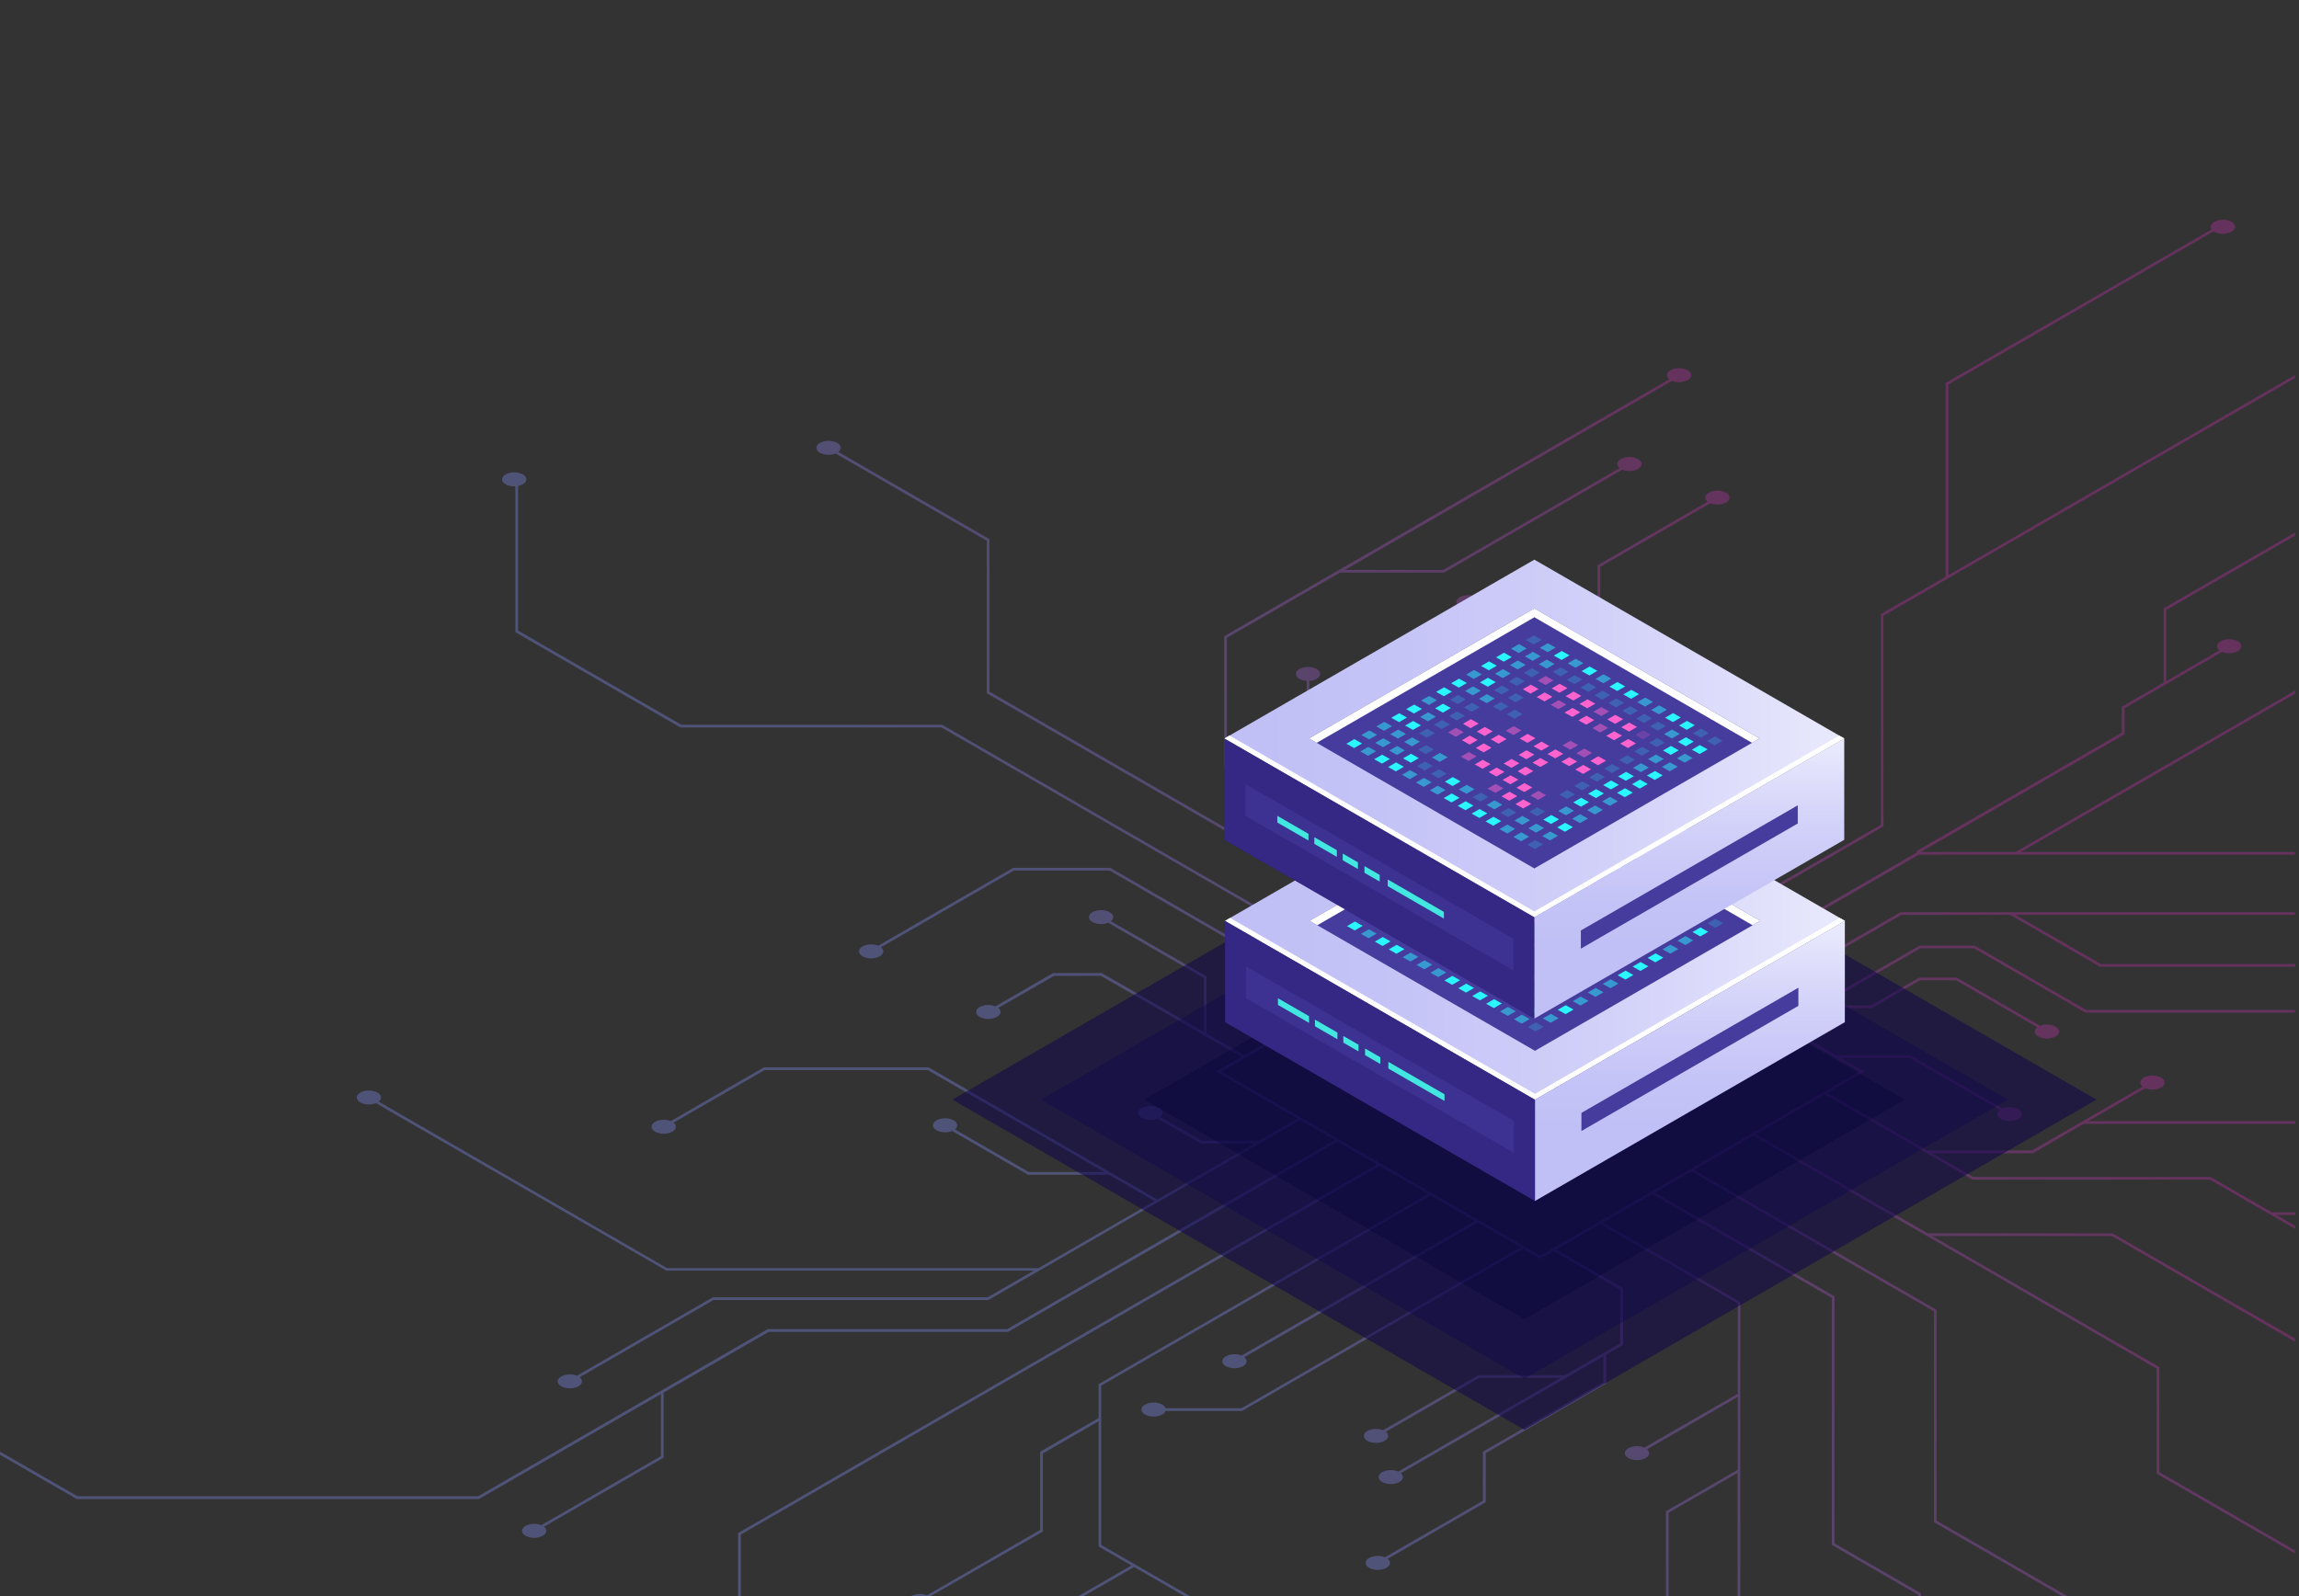 <svg xmlns="http://www.w3.org/2000/svg" xmlns:xlink="http://www.w3.org/1999/xlink" viewBox="0 0 678.29 471.08"><rect x="0" y="0" width="678.29" height="471.08" fill="#333333" stroke="none"/><defs><style>.cls-1{isolation:isolate;}.cls-2{opacity:0.4;fill:url(#linear-gradient);}.cls-3{opacity:0.8;}.cls-4{opacity:0.67;}.cls-5{fill:#0f054c;}.cls-6{opacity:0.9;}.cls-7{fill:#080344;}.cls-8{fill:url(#Áåçûìÿííûé_ãðàäèåíò_3);}.cls-14,.cls-9{fill:#453c9e;}.cls-10{fill:#fff;}.cls-11{fill:#24126a;}.cls-12,.cls-14{opacity:0.51;}.cls-13{fill:url(#Áåçûìÿííûé_ãðàäèåíò_3-2);}.cls-15{fill:#42e8e0;}.cls-16{mix-blend-mode:screen;}.cls-17,.cls-18,.cls-19,.cls-22{fill:#2af6ff;}.cls-17,.cls-23{opacity:0.2;}.cls-18,.cls-20{opacity:0.5;}.cls-20,.cls-21,.cls-23{fill:#ff63ce;}.cls-22{opacity:0;}.cls-24{fill:url(#Áåçûìÿííûé_ãðàäèåíò_3-3);}.cls-25{fill:url(#Áåçûìÿííûé_ãðàäèåíò_3-4);}</style><linearGradient id="linear-gradient" x1="-3876.56" y1="122.57" x2="-3241.51" y2="517.04" gradientTransform="matrix(-1, 0, 0, 1, -3179.03, 0)" gradientUnits="userSpaceOnUse"><stop offset="0.22" stop-color="#af309a"/><stop offset="0.57" stop-color="#7981df"/></linearGradient><linearGradient id="Áåçûìÿííûé_ãðàäèåíò_3" x1="361.44" y1="271.75" x2="544.3" y2="271.75" gradientUnits="userSpaceOnUse"><stop offset="0" stop-color="#c0bff6"/><stop offset="0.29" stop-color="#c5c4f7"/><stop offset="0.64" stop-color="#d3d2f9"/><stop offset="1" stop-color="#e9e9fd"/></linearGradient><linearGradient id="Áåçûìÿííûé_ãðàäèåíò_3-2" x1="498.59" y1="335.97" x2="498.59" y2="273.51" xlink:href="#Áåçûìÿííûé_ãðàäèåíò_3"/><linearGradient id="Áåçûìÿííûé_ãðàäèåíò_3-3" x1="361.26" y1="217.93" x2="544.12" y2="217.93" xlink:href="#Áåçûìÿííûé_ãðàäèåíò_3"/><linearGradient id="Áåçûìÿííûé_ãðàäèåíò_3-4" x1="498.41" y1="282.14" x2="498.41" y2="219.68" xlink:href="#Áåçûìÿííûé_ãðàäèåíò_3"/></defs><g class="cls-1"><g id="hero"><g id="project"><path id="network" class="cls-2" d="M658.37,65.45a5.59,5.59,0,0,0-5.07,0c-1,.61-1.31,1.5-.78,2.25L574.05,113v57.19l-19.11,11v62.2l-65.48,37.81-10.21-5.89,50.5-29.15V212.1l-.2-.12-57.41-33.15V167.27l32.47-18.75a5.67,5.67,0,0,0,4.62-.2c1.4-.81,1.4-2.12,0-2.93a5.59,5.59,0,0,0-5.07,0c-1.26.73-1.37,1.86-.36,2.67l-32.46,18.75V179.3l.2.11L529,212.56v33.17l-38.15,22V253.55l17.49-10.09a5.69,5.69,0,0,0,4.63-.21c1.4-.81,1.4-2.12,0-2.93a5.59,5.59,0,0,0-5.07,0c-1.26.73-1.37,1.86-.36,2.67L490,253.09v15.13l-11.54,6.67L464.81,267V242.27l25.74-14.86V210.3l-.2-.11-54.18-31.28c1-.81.9-1.95-.36-2.68a5.66,5.66,0,0,0-5.07,0c-1.4.81-1.4,2.12,0,2.93a5.67,5.67,0,0,0,4.62.21l54.38,31.4v16.17l-24.93,14.4V224.29l-.2-.12L431.46,205c1-.81.9-1.94-.36-2.67a5.59,5.59,0,0,0-5.07,0c-1.4.81-1.4,2.12,0,2.93a5.69,5.69,0,0,0,4.63.21L464,224.75v41.79L454.42,261l-15.79,9.12-14.3-8.26V241.8l-.2-.11-37.81-21.83V200.94a5,5,0,0,0,2.13-.58c1.4-.81,1.4-2.12,0-2.93a5.57,5.57,0,0,0-5.06,0c-1.4.81-1.4,2.12,0,2.93a5,5,0,0,0,2.13.58v19.38l.2.12,37.81,21.83v19.14L362,225.88V188.21L395.37,169H426l.1-.05,52.55-30.34a5.67,5.67,0,0,0,4.62-.21c1.4-.81,1.4-2.12,0-2.93a5.57,5.57,0,0,0-5.06,0c-1.27.73-1.38,1.87-.36,2.67l-52.06,30.06h-29L493.3,112.4a5.69,5.69,0,0,0,4.63-.21c1.4-.81,1.4-2.12,0-2.93a5.66,5.66,0,0,0-5.07,0c-1.26.73-1.38,1.87-.36,2.68L361.19,187.75v38.59l.2.12,76.44,44.13-15.39,8.89-130.5-75.36v-45l-.2-.12-44.38-25.62c1-.81.9-1.95-.36-2.68a5.66,5.66,0,0,0-5.07,0c-1.4.81-1.4,2.12,0,2.93a5.65,5.65,0,0,0,4.63.21l44.58,25.74v45l.2.12,130.3,75.24L407,288.4,277.94,213.88H201L152.86,186.1V143.42a4.77,4.77,0,0,0,1.39-.49c1.4-.81,1.4-2.12,0-2.93a5.59,5.59,0,0,0-5.07,0c-1.4.81-1.4,2.12,0,2.93a5.34,5.34,0,0,0,2.87.58v43.05l.2.12,48.49,28h77l109,62.9H364.75l-37.18-21.47H298.93l-.09.05-39.73,22.94a5.63,5.63,0,0,0-4.62.2c-1.4.81-1.4,2.12,0,2.93a5.57,5.57,0,0,0,5.06,0c1.27-.73,1.38-1.86.36-2.67l39.23-22.65h28.22l37.18,21.47h23.52l18.13,10.47L367.1,311.43,356,305V288.17l-28.24-16.31c1-.81.9-1.94-.36-2.67a5.59,5.59,0,0,0-5.07,0c-1.4.81-1.4,2.12,0,2.92a5.65,5.65,0,0,0,4.63.21l28.24,16.31v15.92l-30.12-17.39H310.8l-.09,0-17,9.82a5.69,5.69,0,0,0-4.63.21c-1.4.81-1.4,2.12,0,2.93a5.66,5.66,0,0,0,5.07,0c1.26-.73,1.37-1.87.36-2.68L311,288h13.83L366.3,311.9l-7.53,4.34,24,13.88-11.25,6.49h-17l-12.18-7c1-.8.84-1.92-.4-2.64a5.66,5.66,0,0,0-5.07,0c-1.4.81-1.4,2.12,0,2.93a5.65,5.65,0,0,0,4.68.18l12.75,7.37h15.85L341.46,354,274,315H225.37l-.1.06-27.35,15.79a5.63,5.63,0,0,0-4.62.21c-1.4.81-1.4,2.12,0,2.92a5.57,5.57,0,0,0,5.06,0c1.27-.72,1.38-1.86.37-2.67l26.85-15.5h48.15l52.07,30.07H303.52l-21.79-12.58c1-.81.9-1.94-.36-2.67a5.59,5.59,0,0,0-5.07,0c-1.4.81-1.4,2.12,0,2.93a5.69,5.69,0,0,0,4.63.21l22.37,12.91h23.89l13.47,7.78-34.28,19.79H196.84L111.73,325.1c1-.81.91-1.94-.36-2.67a5.57,5.57,0,0,0-5.06,0c-1.4.81-1.4,2.12,0,2.93a5.67,5.67,0,0,0,4.62.2L196.62,375H305l-13.59,7.85H210.31l-.1.06-40,23.09a5.63,5.63,0,0,0-4.62.21c-1.4.8-1.4,2.11,0,2.92a5.57,5.57,0,0,0,5.06,0c1.27-.73,1.38-1.86.37-2.67l39.49-22.8h81.09l.09-.05,91.9-53.06,10.2,5.89-96.61,55.79H226.53l-.09.05-85.35,49.28H22.86L0,428.39v.93l22.64,13.07H141.31l.09-.05L195,411.41v18.31l-35.3,20.38a5.69,5.69,0,0,0-4.63.21c-1.4.81-1.4,2.12,0,2.93a5.66,5.66,0,0,0,5.07,0c1.26-.73,1.37-1.87.36-2.68l35.3-20.38V411.06h-.18l31.17-18H297.4l.1-.05,97.1-56.07,11.59,6.69L217.77,452.42v19.66h.8v-19.2L407,344.09l14.32,8.27-97.19,56.12v10l-17.24,9.95v23.08l-33.41,19.29a5.69,5.69,0,0,0-4.63.21,2.11,2.11,0,0,0-1,1h7a1.71,1.71,0,0,0-.59-.78L307.69,452V428.93l16.43-9.49v36.95l9.69,5.6-17.47,10.09h1.6l16.68-9.63,16.67,9.63h1.6l-28-16.15v-47l97.2-56.12,13,7.53-68.78,39.71a5.69,5.69,0,0,0-4.63.21c-1.4.81-1.4,2.12,0,2.93a5.66,5.66,0,0,0,5.07,0c1.26-.73,1.37-1.87.36-2.67L436,360.81l12.59,7.27-82.28,47.5H343.9a2.09,2.09,0,0,0-1-1.06,5.59,5.59,0,0,0-5.07,0c-1.4.81-1.4,2.12,0,2.93a5.59,5.59,0,0,0,5.07,0,2.13,2.13,0,0,0,1-1.06h22.57l.1-.06,82.77-47.79,5.08,2.93,3.91-2.25L478,380.6v15.84l-16.28,9.4v0H436.2l-.09.05-28.05,16.2a5.67,5.67,0,0,0-4.62.2c-1.4.81-1.4,2.12,0,2.93a5.57,5.57,0,0,0,5.06,0c1.27-.73,1.38-1.86.36-2.67l27.55-15.91h24l-47.88,27.65a5.62,5.62,0,0,0-4.73.16c-1.4.81-1.4,2.12,0,2.93a5.66,5.66,0,0,0,5.07,0c1.23-.72,1.38-1.81.44-2.62l59.72-34.48v7.62l-35.53,20.52v14.48L408.6,459.57a5.67,5.67,0,0,0-4.62.2c-1.4.81-1.4,2.12,0,2.93a5.59,5.59,0,0,0,5.07,0c1.26-.73,1.37-1.86.36-2.67l28.93-16.7V428.84l35.53-20.52v-8.54l5-2.88V380.13l-19.72-11.38,13-7.48,40.56,23.42v26.63l-27.54,15.9a5.66,5.66,0,0,0-4.73.17c-1.4.8-1.4,2.11,0,2.92a5.59,5.59,0,0,0,5.07,0c1.23-.71,1.37-1.81.44-2.61l26.76-15.45v21.51L491.51,446v26.12h.8V446.43l20.34-11.75v37.4h.8V384.23l-40.56-23.42,14.55-8.4,53,30.61v72.91l25.49,14.71v1.44h.8v-1.9l-25.49-14.71V382.56l-53-30.61L499,345.72,570.57,387v62.21l39.56,22.84h1.6l-40.36-23.3V386.57l-71.55-41.31,17.48-10.09,119,68.73v31l40.8,23.56v-.93l-40-23.09v-31l-67-38.66h53l54,31.18V395l-53.79-31H568.79L518.1,334.71,538.41,323,582,348.14h70l25.18,14.54v-.92l-5.52-3.19h5.52v-.8h-6.91l-18.06-10.43h-70l-12.19-7h29.74l.1-.06,14.92-8.61h62.16l.21.12v-.93h-61l16.8-9.7a5.67,5.67,0,0,0,4.62-.21c1.4-.81,1.4-2.12,0-2.93a5.59,5.59,0,0,0-5.07,0c-1.26.73-1.37,1.86-.36,2.67L599.54,339.5H568.62l-29.41-17,10.87-6.28-7-4h20.33L590,327.54c-1,.81-.9,1.95.36,2.68a5.66,5.66,0,0,0,5.07,0c1.4-.81,1.4-2.12,0-2.93a5.69,5.69,0,0,0-4.63-.21L563.62,311.4H541.69l-14.87-8.59,9.15-5.28h16.22l14.26-8.23h10.64l24,13.88c-1.08.81-1,2,.3,2.71a5.57,5.57,0,0,0,5.06,0c1.4-.8,1.4-2.11,0-2.92a5.64,5.64,0,0,0-4.54-.25L577.31,288.5H566.24L552,296.73H537.36l29.23-16.88h15.79l32.91,19h61.85v-.8H615.5l-32.9-19H566.38l-.09.05L526,302.35l-10.56-6.1L561,270h32.1l26.47,15.29h57.62v-.81h-57.4L594.65,270h82.49v-.8H560.74l-.09.05-46,26.56-12-6.93,63.45-36.64h111v-.8H596.22l80.92-46.72v-.93l-82.52,47.65H566.68l60.16-34.73V209l28.78-16.62a5.65,5.65,0,0,0,4.63-.21c1.4-.81,1.4-2.12,0-2.92a5.59,5.59,0,0,0-5.07,0c-1.26.73-1.37,1.86-.36,2.67L639.15,201V180l38-21.94v-.93l-38.8,22.41v21.9L626,208.57v7.65l-60.65,35,.2.35-63.74,36.8-11.59-6.69,65.48-37.8V181.69l121.4-70.09v-.93L574.85,169.73V113.47l78.28-45.21.16.12a5.59,5.59,0,0,0,5.07,0C659.77,67.57,659.77,66.26,658.37,65.45ZM548.47,316.24l-94.05,54.31-94.05-54.31,94.05-54.3Z"/><g id="shadow" class="cls-3"><g class="cls-4"><polygon class="cls-5" points="449.77 421.97 280.98 324.52 449.76 227.07 618.55 324.52 449.77 421.97"/></g><g class="cls-4"><polygon class="cls-5" points="449.77 406.86 307.15 324.52 449.76 242.19 592.38 324.52 449.77 406.86"/></g><g class="cls-6"><polygon class="cls-7" points="449.77 389.3 337.57 324.52 449.76 259.75 561.96 324.52 449.77 389.3"/></g></g><g id="main"><g id="machine"><g id="box2"><polygon class="cls-8" points="452.87 324.52 361.44 271.75 452.87 218.98 544.3 271.75 452.87 324.52"/><polygon class="cls-9" points="452.87 310.11 386.4 271.75 452.87 233.39 519.34 271.75 452.87 310.11"/><polygon class="cls-10" points="452.87 235.99 517.08 273.05 519.34 271.75 452.87 233.39 386.4 271.75 388.65 273.05 452.87 235.99"/><polygon class="cls-11" points="361.44 271.75 361.44 301.66 452.87 354.43 452.87 324.52 361.44 271.75"/><g class="cls-12"><polygon class="cls-9" points="367.63 285.19 367.63 294.61 446.68 340.23 446.68 330.81 367.63 285.19"/></g><polygon class="cls-10" points="452.87 322.81 362.92 270.89 361.44 271.75 452.87 324.52 544.3 271.75 542.82 270.9 452.87 322.81"/><polygon id="front" class="cls-13" points="544.3 271.75 544.3 301.66 452.87 354.43 452.87 324.52 544.3 271.75"/><polygon class="cls-9" points="530.59 291.49 530.59 296.84 466.58 333.78 466.58 328.43 530.59 291.49"/><polygon class="cls-14" points="361.44 271.75 361.44 301.66 452.87 354.43 452.87 324.52 361.44 271.75"/><polygon class="cls-15" points="426.18 322.93 409.62 313.38 409.62 315.35 426.18 324.91 426.18 322.93"/><polygon class="cls-15" points="407.24 312.02 402.75 309.43 402.75 311.4 407.23 313.99 407.24 312.02"/><polygon class="cls-15" points="386.22 299.89 377.04 294.6 377.04 296.57 386.22 301.87 386.22 299.89"/><polygon class="cls-15" points="394.6 304.73 387.96 300.9 387.96 302.87 394.59 306.7 394.6 304.73"/><polygon class="cls-15" points="400.82 308.32 396.33 305.73 396.33 307.7 400.82 310.29 400.82 308.32"/><g id="aiii"><g class="cls-16"><polygon class="cls-17" points="452.68 244 455.03 242.64 452.74 241.36 450.39 242.72 452.68 244"/><polygon class="cls-18" points="448.27 246.55 450.62 245.19 448.32 243.91 445.97 245.27 448.27 246.55"/><polygon class="cls-19" points="443.85 249.1 446.2 247.74 443.9 246.46 441.56 247.81 443.85 249.1"/><polygon class="cls-19" points="439.44 251.65 441.79 250.29 439.49 249.01 437.14 250.36 439.44 251.65"/><polygon class="cls-18" points="435.02 254.2 437.37 252.84 435.07 251.56 432.72 252.91 435.02 254.2"/><polygon class="cls-19" points="430.61 256.75 432.96 255.39 430.66 254.11 428.31 255.46 430.61 256.75"/><polygon class="cls-19" points="426.19 259.3 428.54 257.94 426.24 256.65 423.89 258.01 426.19 259.3"/><polygon class="cls-18" points="421.77 261.84 424.13 260.49 421.83 259.2 419.48 260.56 421.77 261.84"/><polygon class="cls-19" points="417.36 264.39 419.71 263.04 417.41 261.75 415.06 263.11 417.36 264.39"/><polygon class="cls-19" points="412.94 266.94 415.3 265.58 413 264.3 410.65 265.66 412.94 266.94"/><polygon class="cls-18" points="408.53 269.49 410.88 268.13 408.58 266.85 406.23 268.21 408.53 269.49"/><polygon class="cls-18" points="404.11 272.04 406.46 270.68 404.17 269.4 401.82 270.76 404.11 272.04"/><polygon class="cls-19" points="399.7 274.59 402.05 273.23 399.75 271.95 397.4 273.31 399.7 274.59"/><polygon class="cls-18" points="456.79 246.29 459.14 244.93 456.84 243.65 454.49 245.01 456.79 246.29"/><polygon class="cls-18" points="452.37 248.84 454.72 247.48 452.43 246.2 450.07 247.56 452.37 248.84"/><polygon class="cls-18" points="447.96 251.39 450.31 250.03 448.01 248.75 445.66 250.11 447.96 251.39"/><polygon class="cls-18" points="443.54 253.94 445.89 252.58 443.6 251.3 441.25 252.66 443.54 253.94"/><polygon class="cls-19" points="439.13 256.49 441.48 255.13 439.18 253.85 436.83 255.21 439.13 256.49"/><polygon class="cls-18" points="434.71 259.04 437.06 257.68 434.76 256.4 432.41 257.75 434.71 259.04"/><polygon class="cls-17" points="430.3 261.59 432.65 260.23 430.35 258.95 428 260.3 430.3 261.59"/><polygon class="cls-19" points="425.88 264.14 428.23 262.78 425.93 261.5 423.58 262.85 425.88 264.14"/><polygon class="cls-18" points="421.46 266.69 423.82 265.33 421.52 264.05 419.17 265.4 421.46 266.69"/><polygon class="cls-19" points="417.05 269.23 419.4 267.88 417.1 266.6 414.75 267.95 417.05 269.23"/><polygon class="cls-18" points="412.63 271.78 414.99 270.43 412.69 269.14 410.34 270.5 412.63 271.78"/><polygon class="cls-18" points="408.22 274.33 410.57 272.98 408.27 271.69 405.92 273.05 408.22 274.33"/><polygon class="cls-18" points="403.8 276.88 406.15 275.52 403.86 274.24 401.51 275.6 403.8 276.88"/><polygon class="cls-19" points="460.89 248.58 463.25 247.23 460.95 245.94 458.6 247.3 460.89 248.58"/><polygon class="cls-18" points="456.48 251.13 458.83 249.78 456.53 248.49 454.18 249.85 456.48 251.13"/><polygon class="cls-17" points="452.06 253.68 454.41 252.32 452.12 251.04 449.76 252.4 452.06 253.68"/><polygon class="cls-17" points="447.65 256.23 450 254.87 447.7 253.59 445.35 254.95 447.65 256.23"/><polygon class="cls-17" points="443.23 258.78 445.58 257.42 443.29 256.14 440.94 257.5 443.23 258.78"/><polygon class="cls-18" points="438.82 261.33 441.17 259.97 438.87 258.69 436.52 260.05 438.82 261.33"/><polygon class="cls-17" points="434.4 263.88 436.75 262.52 434.45 261.24 432.1 262.6 434.4 263.88"/><polygon class="cls-17" points="429.99 266.43 432.34 265.07 430.04 263.79 427.69 265.14 429.99 266.43"/><polygon class="cls-17" points="425.57 268.98 427.92 267.62 425.62 266.34 423.27 267.69 425.57 268.98"/><polygon class="cls-17" points="421.16 271.53 423.51 270.17 421.21 268.89 418.86 270.24 421.16 271.53"/><polygon class="cls-18" points="416.74 274.08 419.09 272.72 416.79 271.44 414.44 272.79 416.74 274.08"/><polygon class="cls-18" points="412.32 276.63 414.68 275.27 412.38 273.99 410.03 275.34 412.32 276.63"/><polygon class="cls-19" points="407.91 279.17 410.26 277.82 407.96 276.53 405.61 277.89 407.91 279.17"/><polygon class="cls-18" points="465 250.88 467.35 249.52 465.05 248.24 462.7 249.59 465 250.88"/><polygon class="cls-17" points="460.58 253.43 462.94 252.07 460.64 250.78 458.29 252.14 460.58 253.43"/><polygon class="cls-20" points="456.17 255.97 458.52 254.62 456.22 253.33 453.87 254.69 456.17 255.97"/><polygon class="cls-21" points="451.75 258.52 454.1 257.17 451.81 255.88 449.46 257.24 451.75 258.52"/><polygon class="cls-17" points="447.34 261.07 449.69 259.71 447.39 258.43 445.04 259.79 447.34 261.07"/><polygon class="cls-17" points="442.92 263.62 445.27 262.26 442.98 260.98 440.63 262.34 442.92 263.62"/><polygon class="cls-22" points="438.51 266.17 440.86 264.81 438.56 263.53 436.21 264.89 438.51 266.17"/><polygon class="cls-21" points="434.09 268.72 436.44 267.36 434.14 266.08 431.79 267.44 434.09 268.72"/><polygon class="cls-20" points="429.68 271.27 432.03 269.91 429.73 268.63 427.38 269.99 429.68 271.27"/><polygon class="cls-22" points="425.26 273.82 427.61 272.46 425.31 271.18 422.96 272.54 425.26 273.82"/><polygon class="cls-17" points="420.85 276.37 423.2 275.01 420.9 273.73 418.55 275.08 420.85 276.37"/><polygon class="cls-19" points="416.43 278.92 418.78 277.56 416.48 276.28 414.13 277.63 416.43 278.92"/><polygon class="cls-19" points="412.01 281.47 414.37 280.11 412.07 278.83 409.72 280.18 412.01 281.47"/><polygon class="cls-19" points="469.11 253.17 471.46 251.81 469.16 250.53 466.81 251.88 469.11 253.17"/><polygon class="cls-17" points="464.69 255.72 467.04 254.36 464.74 253.08 462.39 254.43 464.69 255.72"/><polygon class="cls-21" points="460.27 258.27 462.63 256.91 460.33 255.63 457.98 256.98 460.27 258.27"/><polygon class="cls-21" points="455.86 260.81 458.21 259.46 455.91 258.18 453.56 259.53 455.86 260.81"/><polygon class="cls-22" points="451.44 263.36 453.79 262.01 451.5 260.72 449.15 262.08 451.44 263.36"/><polygon class="cls-17" points="447.03 265.91 449.38 264.56 447.08 263.27 444.73 264.63 447.03 265.91"/><polygon class="cls-22" points="442.61 268.46 444.96 267.11 442.67 265.82 440.31 267.18 442.61 268.46"/><polygon class="cls-21" points="438.2 271.01 440.55 269.65 438.25 268.37 435.9 269.73 438.2 271.01"/><polygon class="cls-21" points="433.78 273.56 436.13 272.2 433.83 270.92 431.48 272.28 433.78 273.56"/><polygon class="cls-22" points="429.37 276.11 431.72 274.75 429.42 273.47 427.07 274.83 429.37 276.11"/><polygon class="cls-18" points="424.95 278.66 427.3 277.3 425 276.02 422.65 277.38 424.95 278.66"/><polygon class="cls-17" points="420.54 281.21 422.89 279.85 420.59 278.57 418.24 279.93 420.54 281.21"/><polygon class="cls-18" points="416.12 283.76 418.47 282.4 416.17 281.12 413.82 282.48 416.12 283.76"/><polygon class="cls-18" points="473.21 255.46 475.56 254.1 473.26 252.82 470.91 254.18 473.21 255.46"/><polygon class="cls-17" points="468.8 258.01 471.15 256.65 468.85 255.37 466.5 256.73 468.8 258.01"/><polygon class="cls-21" points="464.38 260.56 466.73 259.2 464.43 257.92 462.08 259.27 464.38 260.56"/><polygon class="cls-20" points="459.96 263.11 462.31 261.75 460.02 260.47 457.67 261.82 459.96 263.11"/><polygon class="cls-22" points="455.55 265.66 457.9 264.3 455.6 263.02 453.25 264.37 455.55 265.66"/><polygon class="cls-22" points="451.13 268.21 453.48 266.85 451.19 265.57 448.84 266.92 451.13 268.21"/><polygon class="cls-20" points="446.72 270.75 449.07 269.4 446.77 268.12 444.42 269.47 446.72 270.75"/><polygon class="cls-21" points="442.3 273.3 444.65 271.95 442.36 270.66 440 272.02 442.3 273.3"/><polygon class="cls-21" points="437.89 275.85 440.24 274.5 437.94 273.21 435.59 274.57 437.89 275.85"/><polygon class="cls-20" points="433.47 278.4 435.82 277.05 433.52 275.76 431.17 277.12 433.47 278.4"/><polygon class="cls-22" points="429.06 280.95 431.41 279.6 429.11 278.31 426.76 279.67 429.06 280.95"/><polygon class="cls-17" points="424.64 283.5 426.99 282.14 424.69 280.86 422.34 282.22 424.64 283.5"/><polygon class="cls-18" points="420.23 286.05 422.58 284.69 420.28 283.41 417.93 284.77 420.23 286.05"/><polygon class="cls-19" points="477.32 257.75 479.67 256.39 477.37 255.11 475.02 256.47 477.32 257.75"/><polygon class="cls-17" points="472.9 260.3 475.25 258.94 472.95 257.66 470.6 259.02 472.9 260.3"/><polygon class="cls-21" points="468.49 262.85 470.84 261.49 468.54 260.21 466.19 261.57 468.49 262.85"/><polygon class="cls-21" points="464.07 265.4 466.42 264.04 464.12 262.76 461.77 264.12 464.07 265.4"/><polygon class="cls-22" points="459.65 267.95 462 266.59 459.71 265.31 457.36 266.67 459.65 267.95"/><polygon class="cls-22" points="455.24 270.5 457.59 269.14 455.29 267.86 452.94 269.21 455.24 270.5"/><polygon class="cls-21" points="450.82 273.05 453.17 271.69 450.88 270.41 448.53 271.76 450.82 273.05"/><polygon class="cls-22" points="446.41 275.6 448.76 274.24 446.46 272.96 444.11 274.31 446.41 275.6"/><polygon class="cls-22" points="441.99 278.14 444.34 276.79 442.05 275.5 439.69 276.86 441.99 278.14"/><polygon class="cls-21" points="437.58 280.69 439.93 279.34 437.63 278.06 435.28 279.41 437.58 280.69"/><polygon class="cls-22" points="433.16 283.24 435.51 281.89 433.21 280.6 430.86 281.96 433.16 283.24"/><polygon class="cls-19" points="428.75 285.79 431.1 284.44 428.8 283.15 426.45 284.51 428.75 285.79"/><polygon class="cls-18" points="424.33 288.34 426.68 286.99 424.38 285.7 422.03 287.06 424.33 288.34"/><polygon class="cls-19" points="481.42 260.04 483.77 258.69 481.47 257.4 479.12 258.76 481.42 260.04"/><polygon class="cls-17" points="477.01 262.59 479.36 261.24 477.06 259.95 474.71 261.31 477.01 262.59"/><polygon class="cls-20" points="472.59 265.14 474.94 263.79 472.64 262.5 470.29 263.86 472.59 265.14"/><polygon class="cls-21" points="468.18 267.69 470.53 266.33 468.23 265.05 465.88 266.41 468.18 267.69"/><polygon class="cls-22" points="463.76 270.24 466.11 268.88 463.81 267.6 461.46 268.96 463.76 270.24"/><polygon class="cls-22" points="459.34 272.79 461.69 271.43 459.4 270.15 457.05 271.51 459.34 272.79"/><polygon class="cls-21" points="454.93 275.34 457.28 273.98 454.98 272.7 452.63 274.06 454.93 275.34"/><polygon class="cls-21" points="450.51 277.89 452.86 276.53 450.57 275.25 448.22 276.61 450.51 277.89"/><polygon class="cls-21" points="446.1 280.44 448.45 279.08 446.15 277.8 443.8 279.15 446.1 280.44"/><polygon class="cls-21" points="441.68 282.99 444.03 281.63 441.74 280.35 439.38 281.7 441.68 282.99"/><polygon class="cls-22" points="437.27 285.54 439.62 284.18 437.32 282.9 434.97 284.25 437.27 285.54"/><polygon class="cls-18" points="432.85 288.08 435.2 286.73 432.9 285.44 430.55 286.8 432.85 288.08"/><polygon class="cls-19" points="428.44 290.63 430.79 289.28 428.49 287.99 426.14 289.35 428.44 290.63"/><polygon class="cls-18" points="485.53 262.33 487.88 260.98 485.58 259.69 483.23 261.05 485.53 262.33"/><polygon class="cls-17" points="481.11 264.88 483.46 263.53 481.16 262.25 478.81 263.6 481.11 264.88"/><polygon class="cls-21" points="476.7 267.43 479.05 266.08 476.75 264.79 474.4 266.15 476.7 267.43"/><polygon class="cls-20" points="472.28 269.98 474.63 268.63 472.33 267.34 469.98 268.7 472.28 269.98"/><polygon class="cls-22" points="467.87 272.53 470.22 271.18 467.92 269.89 465.57 271.25 467.87 272.53"/><polygon class="cls-20" points="463.45 275.08 465.8 273.73 463.5 272.44 461.15 273.8 463.45 275.08"/><polygon class="cls-21" points="459.03 277.63 461.38 276.27 459.09 274.99 456.74 276.35 459.03 277.63"/><polygon class="cls-21" points="454.62 280.18 456.97 278.82 454.67 277.54 452.32 278.9 454.62 280.18"/><polygon class="cls-21" points="450.2 282.73 452.55 281.37 450.26 280.09 447.91 281.45 450.2 282.73"/><polygon class="cls-21" points="445.79 285.28 448.14 283.92 445.84 282.64 443.49 284 445.79 285.28"/><polygon class="cls-20" points="441.37 287.83 443.72 286.47 441.43 285.19 439.07 286.55 441.37 287.83"/><polygon class="cls-17" points="436.96 290.38 439.31 289.02 437.01 287.74 434.66 289.09 436.96 290.38"/><polygon class="cls-19" points="432.54 292.93 434.89 291.57 432.59 290.29 430.24 291.64 432.54 292.93"/><polygon class="cls-18" points="489.63 264.63 491.98 263.27 489.69 261.99 487.33 263.35 489.63 264.63"/><polygon class="cls-17" points="485.22 267.18 487.57 265.82 485.27 264.54 482.92 265.89 485.22 267.18"/><polygon class="cls-21" points="480.8 269.73 483.15 268.37 480.85 267.09 478.5 268.44 480.8 269.73"/><polygon class="cls-21" points="476.39 272.27 478.74 270.92 476.44 269.63 474.09 270.99 476.39 272.27"/><polygon class="cls-22" points="471.97 274.82 474.32 273.47 472.02 272.18 469.67 273.54 471.97 274.82"/><polygon class="cls-20" points="467.56 277.37 469.91 276.02 467.61 274.73 465.26 276.09 467.56 277.37"/><polygon class="cls-21" points="463.14 279.92 465.49 278.57 463.19 277.28 460.84 278.64 463.14 279.92"/><polygon class="cls-22" points="458.72 282.47 461.07 281.12 458.78 279.83 456.43 281.19 458.72 282.47"/><polygon class="cls-22" points="454.31 285.02 456.66 283.66 454.36 282.38 452.01 283.74 454.31 285.02"/><polygon class="cls-21" points="449.89 287.57 452.24 286.21 449.95 284.93 447.6 286.29 449.89 287.57"/><polygon class="cls-21" points="445.48 290.12 447.83 288.76 445.53 287.48 443.18 288.84 445.48 290.12"/><polygon class="cls-18" points="441.06 292.67 443.41 291.31 441.12 290.03 438.76 291.39 441.06 292.67"/><polygon class="cls-19" points="436.65 295.22 439 293.86 436.7 292.58 434.35 293.94 436.65 295.22"/><polygon class="cls-19" points="493.74 266.92 496.09 265.56 493.79 264.28 491.44 265.64 493.74 266.92"/><polygon class="cls-17" points="489.32 269.47 491.67 268.11 489.38 266.83 487.02 268.19 489.32 269.47"/><polygon class="cls-23" points="484.91 272.02 487.26 270.66 484.96 269.38 482.61 270.74 484.91 272.02"/><polygon class="cls-21" points="480.49 274.57 482.84 273.21 480.54 271.93 478.19 273.28 480.49 274.57"/><polygon class="cls-22" points="476.08 277.12 478.43 275.76 476.13 274.48 473.78 275.83 476.08 277.12"/><polygon class="cls-21" points="471.66 279.67 474.01 278.31 471.71 277.03 469.36 278.38 471.66 279.67"/><polygon class="cls-21" points="467.25 282.21 469.6 280.86 467.3 279.57 464.95 280.93 467.25 282.21"/><polygon class="cls-22" points="462.83 284.76 465.18 283.41 462.88 282.12 460.53 283.48 462.83 284.76"/><polygon class="cls-22" points="458.41 287.31 460.76 285.96 458.47 284.67 456.12 286.03 458.41 287.31"/><polygon class="cls-20" points="454 289.86 456.35 288.51 454.05 287.22 451.7 288.58 454 289.86"/><polygon class="cls-21" points="449.58 292.41 451.93 291.06 449.64 289.77 447.29 291.13 449.58 292.41"/><polygon class="cls-17" points="445.17 294.96 447.52 293.6 445.22 292.32 442.87 293.68 445.17 294.96"/><polygon class="cls-19" points="440.75 297.51 443.1 296.15 440.81 294.87 438.45 296.23 440.75 297.51"/><polygon class="cls-19" points="497.84 269.21 500.19 267.85 497.9 266.57 495.55 267.93 497.84 269.21"/><polygon class="cls-18" points="493.43 271.76 495.78 270.4 493.48 269.12 491.13 270.48 493.43 271.76"/><polygon class="cls-17" points="489.01 274.31 491.36 272.95 489.06 271.67 486.71 273.03 489.01 274.31"/><polygon class="cls-17" points="484.6 276.86 486.95 275.5 484.65 274.22 482.3 275.58 484.6 276.86"/><polygon class="cls-17" points="480.18 279.41 482.53 278.05 480.23 276.77 477.88 278.13 480.18 279.41"/><polygon class="cls-17" points="475.77 281.96 478.12 280.6 475.82 279.32 473.47 280.68 475.77 281.96"/><polygon class="cls-17" points="471.35 284.51 473.7 283.15 471.4 281.87 469.05 283.22 471.35 284.51"/><polygon class="cls-17" points="466.94 287.06 469.29 285.7 466.99 284.42 464.64 285.77 466.94 287.06"/><polygon class="cls-17" points="462.52 289.61 464.87 288.25 462.57 286.96 460.22 288.32 462.52 289.61"/><polygon class="cls-22" points="458.1 292.15 460.45 290.8 458.16 289.51 455.81 290.87 458.1 292.15"/><polygon class="cls-17" points="453.69 294.7 456.04 293.35 453.74 292.06 451.39 293.42 453.69 294.7"/><polygon class="cls-18" points="449.27 297.25 451.62 295.9 449.33 294.61 446.98 295.97 449.27 297.25"/><polygon class="cls-18" points="444.86 299.8 447.21 298.44 444.91 297.16 442.56 298.52 444.86 299.8"/><polygon class="cls-17" points="501.95 271.5 504.3 270.15 502 268.86 499.65 270.22 501.95 271.5"/><polygon class="cls-19" points="497.53 274.05 499.88 272.7 497.59 271.41 495.24 272.77 497.53 274.05"/><polygon class="cls-19" points="493.12 276.6 495.47 275.25 493.17 273.96 490.82 275.32 493.12 276.6"/><polygon class="cls-18" points="488.7 279.15 491.05 277.79 488.75 276.51 486.4 277.87 488.7 279.15"/><polygon class="cls-18" points="484.29 281.7 486.64 280.34 484.34 279.06 481.99 280.42 484.29 281.7"/><polygon class="cls-19" points="479.87 284.25 482.22 282.89 479.92 281.61 477.57 282.97 479.87 284.25"/><polygon class="cls-19" points="475.46 286.8 477.81 285.44 475.51 284.16 473.16 285.52 475.46 286.8"/><polygon class="cls-19" points="471.04 289.35 473.39 287.99 471.09 286.71 468.74 288.06 471.04 289.35"/><polygon class="cls-19" points="466.63 291.9 468.98 290.54 466.68 289.26 464.33 290.61 466.63 291.9"/><polygon class="cls-18" points="462.21 294.45 464.56 293.09 462.26 291.81 459.91 293.16 462.21 294.45"/><polygon class="cls-19" points="457.79 297 460.14 295.64 457.85 294.36 455.5 295.71 457.79 297"/><polygon class="cls-18" points="453.38 299.55 455.73 298.19 453.43 296.9 451.08 298.26 453.38 299.55"/><polygon class="cls-18" points="448.96 302.09 451.31 300.74 449.02 299.45 446.67 300.81 448.96 302.09"/><polygon class="cls-17" points="506.05 273.8 508.4 272.44 506.11 271.16 503.76 272.51 506.05 273.8"/><polygon class="cls-19" points="501.64 276.35 503.99 274.99 501.69 273.7 499.34 275.06 501.64 276.35"/><polygon class="cls-18" points="497.22 278.89 499.57 277.54 497.28 276.25 494.93 277.61 497.22 278.89"/><polygon class="cls-18" points="492.81 281.44 495.16 280.09 492.86 278.8 490.51 280.16 492.81 281.44"/><polygon class="cls-19" points="488.39 283.99 490.74 282.63 488.44 281.35 486.09 282.71 488.39 283.99"/><polygon class="cls-19" points="483.98 286.54 486.33 285.19 484.03 283.9 481.68 285.26 483.98 286.54"/><polygon class="cls-19" points="479.56 289.09 481.91 287.73 479.61 286.45 477.26 287.81 479.56 289.09"/><polygon class="cls-18" points="475.15 291.64 477.5 290.28 475.2 289 472.85 290.36 475.15 291.64"/><polygon class="cls-18" points="470.73 294.19 473.08 292.83 470.78 291.55 468.43 292.91 470.73 294.19"/><polygon class="cls-18" points="466.31 296.74 468.67 295.38 466.37 294.1 464.02 295.46 466.31 296.74"/><polygon class="cls-19" points="461.9 299.29 464.25 297.93 461.95 296.65 459.6 298 461.9 299.29"/><polygon class="cls-18" points="457.48 301.84 459.83 300.48 457.54 299.2 455.19 300.55 457.48 301.84"/><polygon class="cls-17" points="453.07 304.39 455.42 303.03 453.12 301.75 450.77 303.1 453.07 304.39"/></g></g></g><g id="box1"><polygon class="cls-24" points="452.69 270.69 361.26 217.93 452.69 165.16 544.12 217.93 452.69 270.69"/><polygon class="cls-9" points="452.69 256.29 386.23 217.93 452.69 179.56 519.16 217.93 452.69 256.29"/><polygon class="cls-10" points="452.69 182.16 516.91 219.22 519.16 217.93 452.69 179.56 386.23 217.93 388.48 219.22 452.69 182.16"/><polygon class="cls-11" points="361.26 217.93 361.26 247.84 452.69 300.61 452.69 270.69 361.26 217.93"/><g class="cls-12"><polygon class="cls-9" points="367.45 231.36 367.45 240.78 446.5 286.4 446.5 276.99 367.45 231.36"/></g><polygon class="cls-10" points="452.69 268.98 362.75 217.07 361.26 217.93 452.69 270.69 544.12 217.93 542.64 217.07 452.69 268.98"/><polygon id="front-2" data-name="front" class="cls-25" points="544.12 217.93 544.12 247.84 452.69 300.61 452.69 270.69 544.12 217.93"/><polygon class="cls-9" points="530.41 237.66 530.41 243.02 466.41 279.96 466.41 274.6 530.41 237.66"/><polygon class="cls-14" points="361.26 217.93 361.26 247.84 452.69 300.61 452.69 270.69 361.26 217.93"/><polygon class="cls-15" points="426 269.11 409.44 259.55 409.44 261.52 426 271.08 426 269.11"/><polygon class="cls-15" points="407.06 258.19 402.57 255.6 402.57 257.58 407.06 260.17 407.06 258.19"/><polygon class="cls-15" points="386.04 246.07 376.86 240.77 376.86 242.74 386.04 248.04 386.04 246.07"/><polygon class="cls-15" points="394.42 250.9 387.78 247.07 387.78 249.04 394.42 252.87 394.42 250.9"/><polygon class="cls-15" points="400.64 254.49 396.16 251.9 396.15 253.88 400.64 256.47 400.64 254.49"/><g id="aiii-2" data-name="aiii"><g class="cls-16"><polygon class="cls-17" points="452.5 190.17 454.86 188.81 452.56 187.53 450.21 188.89 452.5 190.17"/><polygon class="cls-18" points="448.09 192.72 450.44 191.37 448.14 190.08 445.79 191.44 448.09 192.72"/><polygon class="cls-19" points="443.67 195.27 446.02 193.91 443.73 192.63 441.38 193.99 443.67 195.27"/><polygon class="cls-19" points="439.26 197.82 441.61 196.46 439.31 195.18 436.96 196.54 439.26 197.82"/><polygon class="cls-18" points="434.84 200.37 437.19 199.01 434.9 197.73 432.55 199.09 434.84 200.37"/><polygon class="cls-19" points="430.43 202.92 432.78 201.56 430.48 200.28 428.13 201.64 430.43 202.92"/><polygon class="cls-19" points="426.01 205.47 428.36 204.11 426.06 202.83 423.71 204.19 426.01 205.47"/><polygon class="cls-18" points="421.6 208.02 423.95 206.66 421.65 205.38 419.3 206.73 421.6 208.02"/><polygon class="cls-19" points="417.18 210.57 419.53 209.21 417.23 207.93 414.88 209.28 417.18 210.57"/><polygon class="cls-19" points="412.77 213.12 415.12 211.76 412.82 210.48 410.47 211.83 412.77 213.12"/><polygon class="cls-18" points="408.35 215.66 410.7 214.31 408.4 213.03 406.05 214.38 408.35 215.66"/><polygon class="cls-18" points="403.94 218.21 406.29 216.86 403.99 215.57 401.64 216.93 403.94 218.21"/><polygon class="cls-19" points="399.52 220.76 401.87 219.41 399.57 218.12 397.22 219.48 399.52 220.76"/><polygon class="cls-18" points="456.61 192.46 458.96 191.11 456.66 189.82 454.31 191.18 456.61 192.46"/><polygon class="cls-18" points="452.19 195.01 454.55 193.66 452.25 192.37 449.9 193.73 452.19 195.01"/><polygon class="cls-18" points="447.78 197.56 450.13 196.21 447.83 194.92 445.48 196.28 447.78 197.56"/><polygon class="cls-18" points="443.36 200.11 445.71 198.75 443.42 197.47 441.07 198.83 443.36 200.11"/><polygon class="cls-19" points="438.95 202.66 441.3 201.3 439 200.02 436.65 201.38 438.95 202.66"/><polygon class="cls-18" points="434.53 205.21 436.88 203.85 434.59 202.57 432.24 203.93 434.53 205.21"/><polygon class="cls-17" points="430.12 207.76 432.47 206.4 430.17 205.12 427.82 206.48 430.12 207.76"/><polygon class="cls-19" points="425.7 210.31 428.05 208.95 425.75 207.67 423.4 209.03 425.7 210.31"/><polygon class="cls-18" points="421.29 212.86 423.64 211.5 421.34 210.22 418.99 211.57 421.29 212.86"/><polygon class="cls-19" points="416.87 215.41 419.22 214.05 416.92 212.77 414.57 214.13 416.87 215.41"/><polygon class="cls-18" points="412.46 217.96 414.81 216.6 412.51 215.32 410.16 216.67 412.46 217.96"/><polygon class="cls-18" points="408.04 220.51 410.39 219.15 408.09 217.87 405.74 219.22 408.04 220.51"/><polygon class="cls-18" points="403.63 223.06 405.98 221.7 403.68 220.41 401.33 221.77 403.63 223.06"/><polygon class="cls-19" points="460.72 194.76 463.07 193.4 460.77 192.12 458.42 193.47 460.72 194.76"/><polygon class="cls-18" points="456.3 197.31 458.65 195.95 456.35 194.67 454 196.02 456.3 197.31"/><polygon class="cls-17" points="451.88 199.85 454.24 198.5 451.94 197.22 449.59 198.57 451.88 199.85"/><polygon class="cls-17" points="447.47 202.4 449.82 201.05 447.52 199.76 445.17 201.12 447.47 202.4"/><polygon class="cls-17" points="443.05 204.95 445.4 203.6 443.11 202.31 440.76 203.67 443.05 204.95"/><polygon class="cls-18" points="438.64 207.5 440.99 206.15 438.69 204.86 436.34 206.22 438.64 207.5"/><polygon class="cls-17" points="434.22 210.05 436.57 208.69 434.28 207.41 431.93 208.77 434.22 210.05"/><polygon class="cls-17" points="429.81 212.6 432.16 211.24 429.86 209.96 427.51 211.32 429.81 212.6"/><polygon class="cls-17" points="425.39 215.15 427.74 213.79 425.44 212.51 423.1 213.87 425.39 215.15"/><polygon class="cls-17" points="420.98 217.7 423.33 216.34 421.03 215.06 418.68 216.42 420.98 217.7"/><polygon class="cls-18" points="416.56 220.25 418.91 218.89 416.61 217.61 414.26 218.97 416.56 220.25"/><polygon class="cls-18" points="412.15 222.8 414.5 221.44 412.2 220.16 409.85 221.51 412.15 222.8"/><polygon class="cls-19" points="407.73 225.35 410.08 223.99 407.78 222.71 405.43 224.06 407.73 225.35"/><polygon class="cls-18" points="464.82 197.05 467.17 195.69 464.87 194.41 462.52 195.77 464.82 197.05"/><polygon class="cls-17" points="460.41 199.6 462.76 198.24 460.46 196.96 458.11 198.31 460.41 199.6"/><polygon class="cls-20" points="455.99 202.15 458.34 200.79 456.04 199.51 453.69 200.86 455.99 202.15"/><polygon class="cls-21" points="451.57 204.7 453.93 203.34 451.63 202.06 449.28 203.41 451.57 204.7"/><polygon class="cls-17" points="447.16 207.25 449.51 205.89 447.21 204.6 444.86 205.96 447.16 207.25"/><polygon class="cls-17" points="442.74 209.79 445.1 208.44 442.8 207.16 440.45 208.51 442.74 209.79"/><polygon class="cls-22" points="438.33 212.34 440.68 210.99 438.38 209.7 436.03 211.06 438.33 212.34"/><polygon class="cls-21" points="433.91 214.89 436.26 213.54 433.97 212.25 431.62 213.61 433.91 214.89"/><polygon class="cls-20" points="429.5 217.44 431.85 216.09 429.55 214.8 427.2 216.16 429.5 217.44"/><polygon class="cls-22" points="425.08 219.99 427.43 218.63 425.13 217.35 422.79 218.71 425.08 219.99"/><polygon class="cls-17" points="420.67 222.54 423.02 221.18 420.72 219.9 418.37 221.26 420.67 222.54"/><polygon class="cls-19" points="416.25 225.09 418.6 223.73 416.3 222.45 413.95 223.81 416.25 225.09"/><polygon class="cls-19" points="411.84 227.64 414.19 226.28 411.89 225 409.54 226.36 411.84 227.64"/><polygon class="cls-19" points="468.93 199.34 471.28 197.98 468.98 196.7 466.63 198.06 468.93 199.34"/><polygon class="cls-17" points="464.51 201.89 466.86 200.53 464.56 199.25 462.21 200.61 464.51 201.89"/><polygon class="cls-21" points="460.1 204.44 462.45 203.08 460.15 201.8 457.8 203.16 460.1 204.44"/><polygon class="cls-21" points="455.68 206.99 458.03 205.63 455.73 204.35 453.38 205.71 455.68 206.99"/><polygon class="cls-22" points="451.26 209.54 453.62 208.18 451.32 206.9 448.97 208.25 451.26 209.54"/><polygon class="cls-17" points="446.85 212.09 449.2 210.73 446.9 209.45 444.55 210.8 446.85 212.09"/><polygon class="cls-22" points="442.43 214.64 444.79 213.28 442.49 212 440.14 213.35 442.43 214.64"/><polygon class="cls-21" points="438.02 217.19 440.37 215.83 438.07 214.54 435.72 215.9 438.02 217.19"/><polygon class="cls-21" points="433.6 219.73 435.95 218.38 433.66 217.09 431.31 218.45 433.6 219.73"/><polygon class="cls-22" points="429.19 222.28 431.54 220.93 429.24 219.64 426.89 221 429.19 222.28"/><polygon class="cls-18" points="424.77 224.83 427.12 223.48 424.82 222.19 422.48 223.55 424.77 224.83"/><polygon class="cls-17" points="420.36 227.38 422.71 226.03 420.41 224.74 418.06 226.1 420.36 227.38"/><polygon class="cls-18" points="415.94 229.93 418.29 228.57 415.99 227.29 413.64 228.65 415.94 229.93"/><polygon class="cls-18" points="473.03 201.63 475.38 200.28 473.08 198.99 470.73 200.35 473.03 201.63"/><polygon class="cls-17" points="468.62 204.18 470.97 202.82 468.67 201.54 466.32 202.9 468.62 204.18"/><polygon class="cls-21" points="464.2 206.73 466.55 205.37 464.25 204.09 461.9 205.45 464.2 206.73"/><polygon class="cls-20" points="459.79 209.28 462.14 207.92 459.84 206.64 457.49 208 459.79 209.28"/><polygon class="cls-22" points="455.37 211.83 457.72 210.47 455.42 209.19 453.07 210.55 455.37 211.83"/><polygon class="cls-22" points="450.95 214.38 453.31 213.02 451.01 211.74 448.66 213.1 450.95 214.38"/><polygon class="cls-20" points="446.54 216.93 448.89 215.57 446.59 214.29 444.24 215.65 446.54 216.93"/><polygon class="cls-21" points="442.12 219.48 444.48 218.12 442.18 216.84 439.83 218.19 442.12 219.48"/><polygon class="cls-21" points="437.71 222.03 440.06 220.67 437.76 219.39 435.41 220.74 437.71 222.03"/><polygon class="cls-20" points="433.29 224.58 435.64 223.22 433.35 221.94 431 223.29 433.29 224.58"/><polygon class="cls-22" points="428.88 227.13 431.23 225.77 428.93 224.49 426.58 225.84 428.88 227.13"/><polygon class="cls-17" points="424.46 229.67 426.81 228.32 424.51 227.03 422.17 228.39 424.46 229.67"/><polygon class="cls-18" points="420.05 232.22 422.4 230.87 420.1 229.58 417.75 230.94 420.05 232.22"/><polygon class="cls-19" points="477.14 203.92 479.49 202.57 477.19 201.28 474.84 202.64 477.14 203.92"/><polygon class="cls-17" points="472.72 206.47 475.07 205.12 472.77 203.83 470.42 205.19 472.72 206.47"/><polygon class="cls-21" points="468.31 209.02 470.66 207.67 468.36 206.38 466.01 207.74 468.31 209.02"/><polygon class="cls-21" points="463.89 211.57 466.24 210.22 463.94 208.93 461.59 210.29 463.89 211.57"/><polygon class="cls-22" points="459.48 214.12 461.83 212.76 459.53 211.48 457.18 212.84 459.48 214.12"/><polygon class="cls-22" points="455.06 216.67 457.41 215.31 455.11 214.03 452.76 215.39 455.06 216.67"/><polygon class="cls-21" points="450.64 219.22 453 217.86 450.7 216.58 448.35 217.94 450.64 219.22"/><polygon class="cls-22" points="446.23 221.77 448.58 220.41 446.28 219.13 443.93 220.49 446.23 221.77"/><polygon class="cls-22" points="441.81 224.32 444.17 222.96 441.87 221.68 439.52 223.04 441.81 224.32"/><polygon class="cls-21" points="437.4 226.87 439.75 225.51 437.45 224.23 435.1 225.59 437.4 226.87"/><polygon class="cls-22" points="432.98 229.42 435.33 228.06 433.04 226.78 430.69 228.13 432.98 229.42"/><polygon class="cls-19" points="428.57 231.97 430.92 230.61 428.62 229.33 426.27 230.68 428.57 231.97"/><polygon class="cls-18" points="424.15 234.51 426.5 233.16 424.2 231.88 421.86 233.23 424.15 234.51"/><polygon class="cls-19" points="481.24 206.22 483.59 204.86 481.3 203.58 478.94 204.93 481.24 206.22"/><polygon class="cls-17" points="476.83 208.77 479.18 207.41 476.88 206.13 474.53 207.48 476.83 208.77"/><polygon class="cls-20" points="472.41 211.31 474.76 209.96 472.46 208.68 470.11 210.03 472.41 211.31"/><polygon class="cls-21" points="468 213.86 470.35 212.51 468.05 211.22 465.7 212.58 468 213.86"/><polygon class="cls-22" points="463.58 216.41 465.93 215.06 463.63 213.77 461.28 215.13 463.58 216.41"/><polygon class="cls-22" points="459.17 218.96 461.52 217.61 459.22 216.32 456.87 217.68 459.17 218.96"/><polygon class="cls-21" points="454.75 221.51 457.1 220.16 454.8 218.87 452.45 220.23 454.75 221.51"/><polygon class="cls-21" points="450.33 224.06 452.69 222.7 450.39 221.42 448.04 222.78 450.33 224.06"/><polygon class="cls-21" points="445.92 226.61 448.27 225.25 445.97 223.97 443.62 225.33 445.92 226.61"/><polygon class="cls-21" points="441.5 229.16 443.86 227.8 441.56 226.52 439.21 227.88 441.5 229.16"/><polygon class="cls-22" points="437.09 231.71 439.44 230.35 437.14 229.07 434.79 230.43 437.09 231.71"/><polygon class="cls-18" points="432.67 234.26 435.02 232.9 432.73 231.62 430.38 232.97 432.67 234.26"/><polygon class="cls-19" points="428.26 236.81 430.61 235.45 428.31 234.17 425.96 235.52 428.26 236.81"/><polygon class="cls-18" points="485.35 208.51 487.7 207.15 485.4 205.87 483.05 207.23 485.35 208.51"/><polygon class="cls-17" points="480.93 211.06 483.28 209.7 480.99 208.42 478.63 209.78 480.93 211.06"/><polygon class="cls-21" points="476.52 213.61 478.87 212.25 476.57 210.97 474.22 212.32 476.52 213.61"/><polygon class="cls-20" points="472.1 216.16 474.45 214.8 472.15 213.52 469.8 214.87 472.1 216.16"/><polygon class="cls-22" points="467.69 218.71 470.04 217.35 467.74 216.06 465.39 217.42 467.69 218.71"/><polygon class="cls-20" points="463.27 221.25 465.62 219.9 463.32 218.62 460.97 219.97 463.27 221.25"/><polygon class="cls-21" points="458.86 223.8 461.21 222.45 458.91 221.16 456.56 222.52 458.86 223.8"/><polygon class="cls-21" points="454.44 226.35 456.79 225 454.49 223.71 452.14 225.07 454.44 226.35"/><polygon class="cls-21" points="450.02 228.9 452.38 227.54 450.08 226.26 447.73 227.62 450.02 228.9"/><polygon class="cls-21" points="445.61 231.45 447.96 230.09 445.66 228.81 443.31 230.17 445.61 231.45"/><polygon class="cls-20" points="441.19 234 443.55 232.64 441.25 231.36 438.9 232.72 441.19 234"/><polygon class="cls-17" points="436.78 236.55 439.13 235.19 436.83 233.91 434.48 235.27 436.78 236.55"/><polygon class="cls-19" points="432.36 239.1 434.71 237.74 432.42 236.46 430.07 237.82 432.36 239.1"/><polygon class="cls-18" points="489.45 210.8 491.8 209.44 489.51 208.16 487.16 209.52 489.45 210.8"/><polygon class="cls-17" points="485.04 213.35 487.39 211.99 485.09 210.71 482.74 212.07 485.04 213.35"/><polygon class="cls-21" points="480.62 215.9 482.97 214.54 480.68 213.26 478.32 214.62 480.62 215.9"/><polygon class="cls-21" points="476.21 218.45 478.56 217.09 476.26 215.81 473.91 217.16 476.21 218.45"/><polygon class="cls-22" points="471.79 221 474.14 219.64 471.85 218.36 469.49 219.72 471.79 221"/><polygon class="cls-20" points="467.38 223.55 469.73 222.19 467.43 220.91 465.08 222.26 467.38 223.55"/><polygon class="cls-21" points="462.96 226.1 465.31 224.74 463.01 223.46 460.66 224.81 462.96 226.1"/><polygon class="cls-22" points="458.55 228.65 460.9 227.29 458.6 226 456.25 227.36 458.55 228.65"/><polygon class="cls-22" points="454.13 231.19 456.48 229.84 454.18 228.56 451.83 229.91 454.13 231.19"/><polygon class="cls-21" points="449.71 233.74 452.07 232.39 449.77 231.1 447.42 232.46 449.71 233.74"/><polygon class="cls-21" points="445.3 236.29 447.65 234.94 445.35 233.65 443 235.01 445.3 236.29"/><polygon class="cls-18" points="440.88 238.84 443.24 237.49 440.94 236.2 438.59 237.56 440.88 238.84"/><polygon class="cls-19" points="436.47 241.39 438.82 240.03 436.52 238.75 434.17 240.11 436.47 241.39"/><polygon class="cls-19" points="493.56 213.09 495.91 211.74 493.61 210.45 491.26 211.81 493.56 213.09"/><polygon class="cls-17" points="489.14 215.64 491.5 214.28 489.2 213 486.85 214.36 489.14 215.64"/><polygon class="cls-23" points="484.73 218.19 487.08 216.83 484.78 215.55 482.43 216.91 484.73 218.19"/><polygon class="cls-21" points="480.31 220.74 482.66 219.38 480.37 218.1 478.01 219.46 480.31 220.74"/><polygon class="cls-22" points="475.9 223.29 478.25 221.93 475.95 220.65 473.6 222.01 475.9 223.29"/><polygon class="cls-21" points="471.48 225.84 473.83 224.48 471.54 223.2 469.18 224.56 471.48 225.84"/><polygon class="cls-21" points="467.07 228.39 469.42 227.03 467.12 225.75 464.77 227.1 467.07 228.39"/><polygon class="cls-22" points="462.65 230.94 465 229.58 462.7 228.3 460.35 229.65 462.65 230.94"/><polygon class="cls-22" points="458.24 233.49 460.59 232.13 458.29 230.85 455.94 232.2 458.24 233.49"/><polygon class="cls-20" points="453.82 236.04 456.17 234.68 453.87 233.4 451.52 234.75 453.82 236.04"/><polygon class="cls-21" points="449.4 238.59 451.76 237.23 449.46 235.94 447.11 237.3 449.4 238.59"/><polygon class="cls-17" points="444.99 241.13 447.34 239.78 445.04 238.49 442.69 239.85 444.99 241.13"/><polygon class="cls-19" points="440.57 243.68 442.93 242.33 440.63 241.04 438.28 242.4 440.57 243.68"/><polygon class="cls-19" points="497.67 215.38 500.01 214.03 497.72 212.75 495.37 214.1 497.67 215.38"/><polygon class="cls-18" points="493.25 217.93 495.6 216.58 493.3 215.29 490.95 216.65 493.25 217.93"/><polygon class="cls-17" points="488.83 220.48 491.19 219.13 488.89 217.84 486.54 219.2 488.83 220.48"/><polygon class="cls-17" points="484.42 223.03 486.77 221.68 484.47 220.39 482.12 221.75 484.42 223.03"/><polygon class="cls-17" points="480 225.58 482.35 224.22 480.06 222.94 477.7 224.3 480 225.58"/><polygon class="cls-17" points="475.59 228.13 477.94 226.77 475.64 225.49 473.29 226.85 475.59 228.13"/><polygon class="cls-17" points="471.17 230.68 473.52 229.32 471.23 228.04 468.88 229.4 471.17 230.68"/><polygon class="cls-17" points="466.76 233.23 469.11 231.87 466.81 230.59 464.46 231.95 466.76 233.23"/><polygon class="cls-17" points="462.34 235.78 464.69 234.42 462.39 233.14 460.04 234.5 462.34 235.78"/><polygon class="cls-22" points="457.93 238.33 460.28 236.97 457.98 235.69 455.63 237.04 457.93 238.33"/><polygon class="cls-17" points="453.51 240.88 455.86 239.52 453.56 238.24 451.21 239.59 453.51 240.88"/><polygon class="cls-18" points="449.1 243.43 451.45 242.07 449.15 240.79 446.8 242.14 449.1 243.43"/><polygon class="cls-18" points="444.68 245.97 447.03 244.62 444.73 243.34 442.38 244.69 444.68 245.97"/><polygon class="cls-17" points="501.77 217.68 504.12 216.32 501.82 215.04 499.47 216.39 501.77 217.68"/><polygon class="cls-19" points="497.36 220.23 499.7 218.87 497.41 217.59 495.06 218.94 497.36 220.23"/><polygon class="cls-19" points="492.94 222.78 495.29 221.42 492.99 220.13 490.64 221.49 492.94 222.78"/><polygon class="cls-18" points="488.52 225.32 490.88 223.97 488.58 222.68 486.23 224.04 488.52 225.32"/><polygon class="cls-18" points="484.11 227.87 486.46 226.52 484.16 225.23 481.81 226.59 484.11 227.87"/><polygon class="cls-19" points="479.69 230.42 482.04 229.07 479.75 227.78 477.39 229.14 479.69 230.42"/><polygon class="cls-19" points="475.28 232.97 477.63 231.62 475.33 230.33 472.98 231.69 475.28 232.97"/><polygon class="cls-19" points="470.86 235.52 473.21 234.16 470.92 232.88 468.56 234.24 470.86 235.52"/><polygon class="cls-19" points="466.45 238.07 468.8 236.71 466.5 235.43 464.15 236.79 466.45 238.07"/><polygon class="cls-18" points="462.03 240.62 464.38 239.26 462.08 237.98 459.73 239.34 462.03 240.62"/><polygon class="cls-19" points="457.62 243.17 459.97 241.81 457.67 240.53 455.32 241.89 457.62 243.17"/><polygon class="cls-18" points="453.2 245.72 455.55 244.36 453.25 243.08 450.9 244.44 453.2 245.72"/><polygon class="cls-18" points="448.79 248.27 451.14 246.91 448.84 245.63 446.49 246.99 448.79 248.27"/><polygon class="cls-17" points="505.88 219.97 508.23 218.61 505.93 217.33 503.58 218.69 505.88 219.97"/><polygon class="cls-19" points="501.46 222.52 503.81 221.16 501.51 219.88 499.16 221.24 501.46 222.52"/><polygon class="cls-18" points="497.05 225.07 499.39 223.71 497.1 222.43 494.75 223.78 497.05 225.07"/><polygon class="cls-18" points="492.63 227.62 494.98 226.26 492.68 224.98 490.33 226.33 492.63 227.62"/><polygon class="cls-19" points="488.21 230.17 490.56 228.81 488.27 227.53 485.92 228.88 488.21 230.17"/><polygon class="cls-19" points="483.8 232.72 486.15 231.36 483.85 230.07 481.5 231.43 483.8 232.72"/><polygon class="cls-19" points="479.38 235.26 481.73 233.91 479.44 232.62 477.08 233.98 479.38 235.26"/><polygon class="cls-18" points="474.97 237.81 477.32 236.46 475.02 235.17 472.67 236.53 474.97 237.81"/><polygon class="cls-18" points="470.55 240.36 472.9 239 470.61 237.72 468.25 239.08 470.55 240.36"/><polygon class="cls-18" points="466.14 242.91 468.49 241.56 466.19 240.27 463.84 241.63 466.14 242.91"/><polygon class="cls-19" points="461.72 245.46 464.07 244.1 461.77 242.82 459.42 244.18 461.72 245.46"/><polygon class="cls-18" points="457.31 248.01 459.66 246.65 457.36 245.37 455.01 246.73 457.31 248.01"/><polygon class="cls-17" points="452.89 250.56 455.24 249.2 452.94 247.92 450.59 249.28 452.89 250.56"/></g></g></g></g></g></g></g></g></svg>